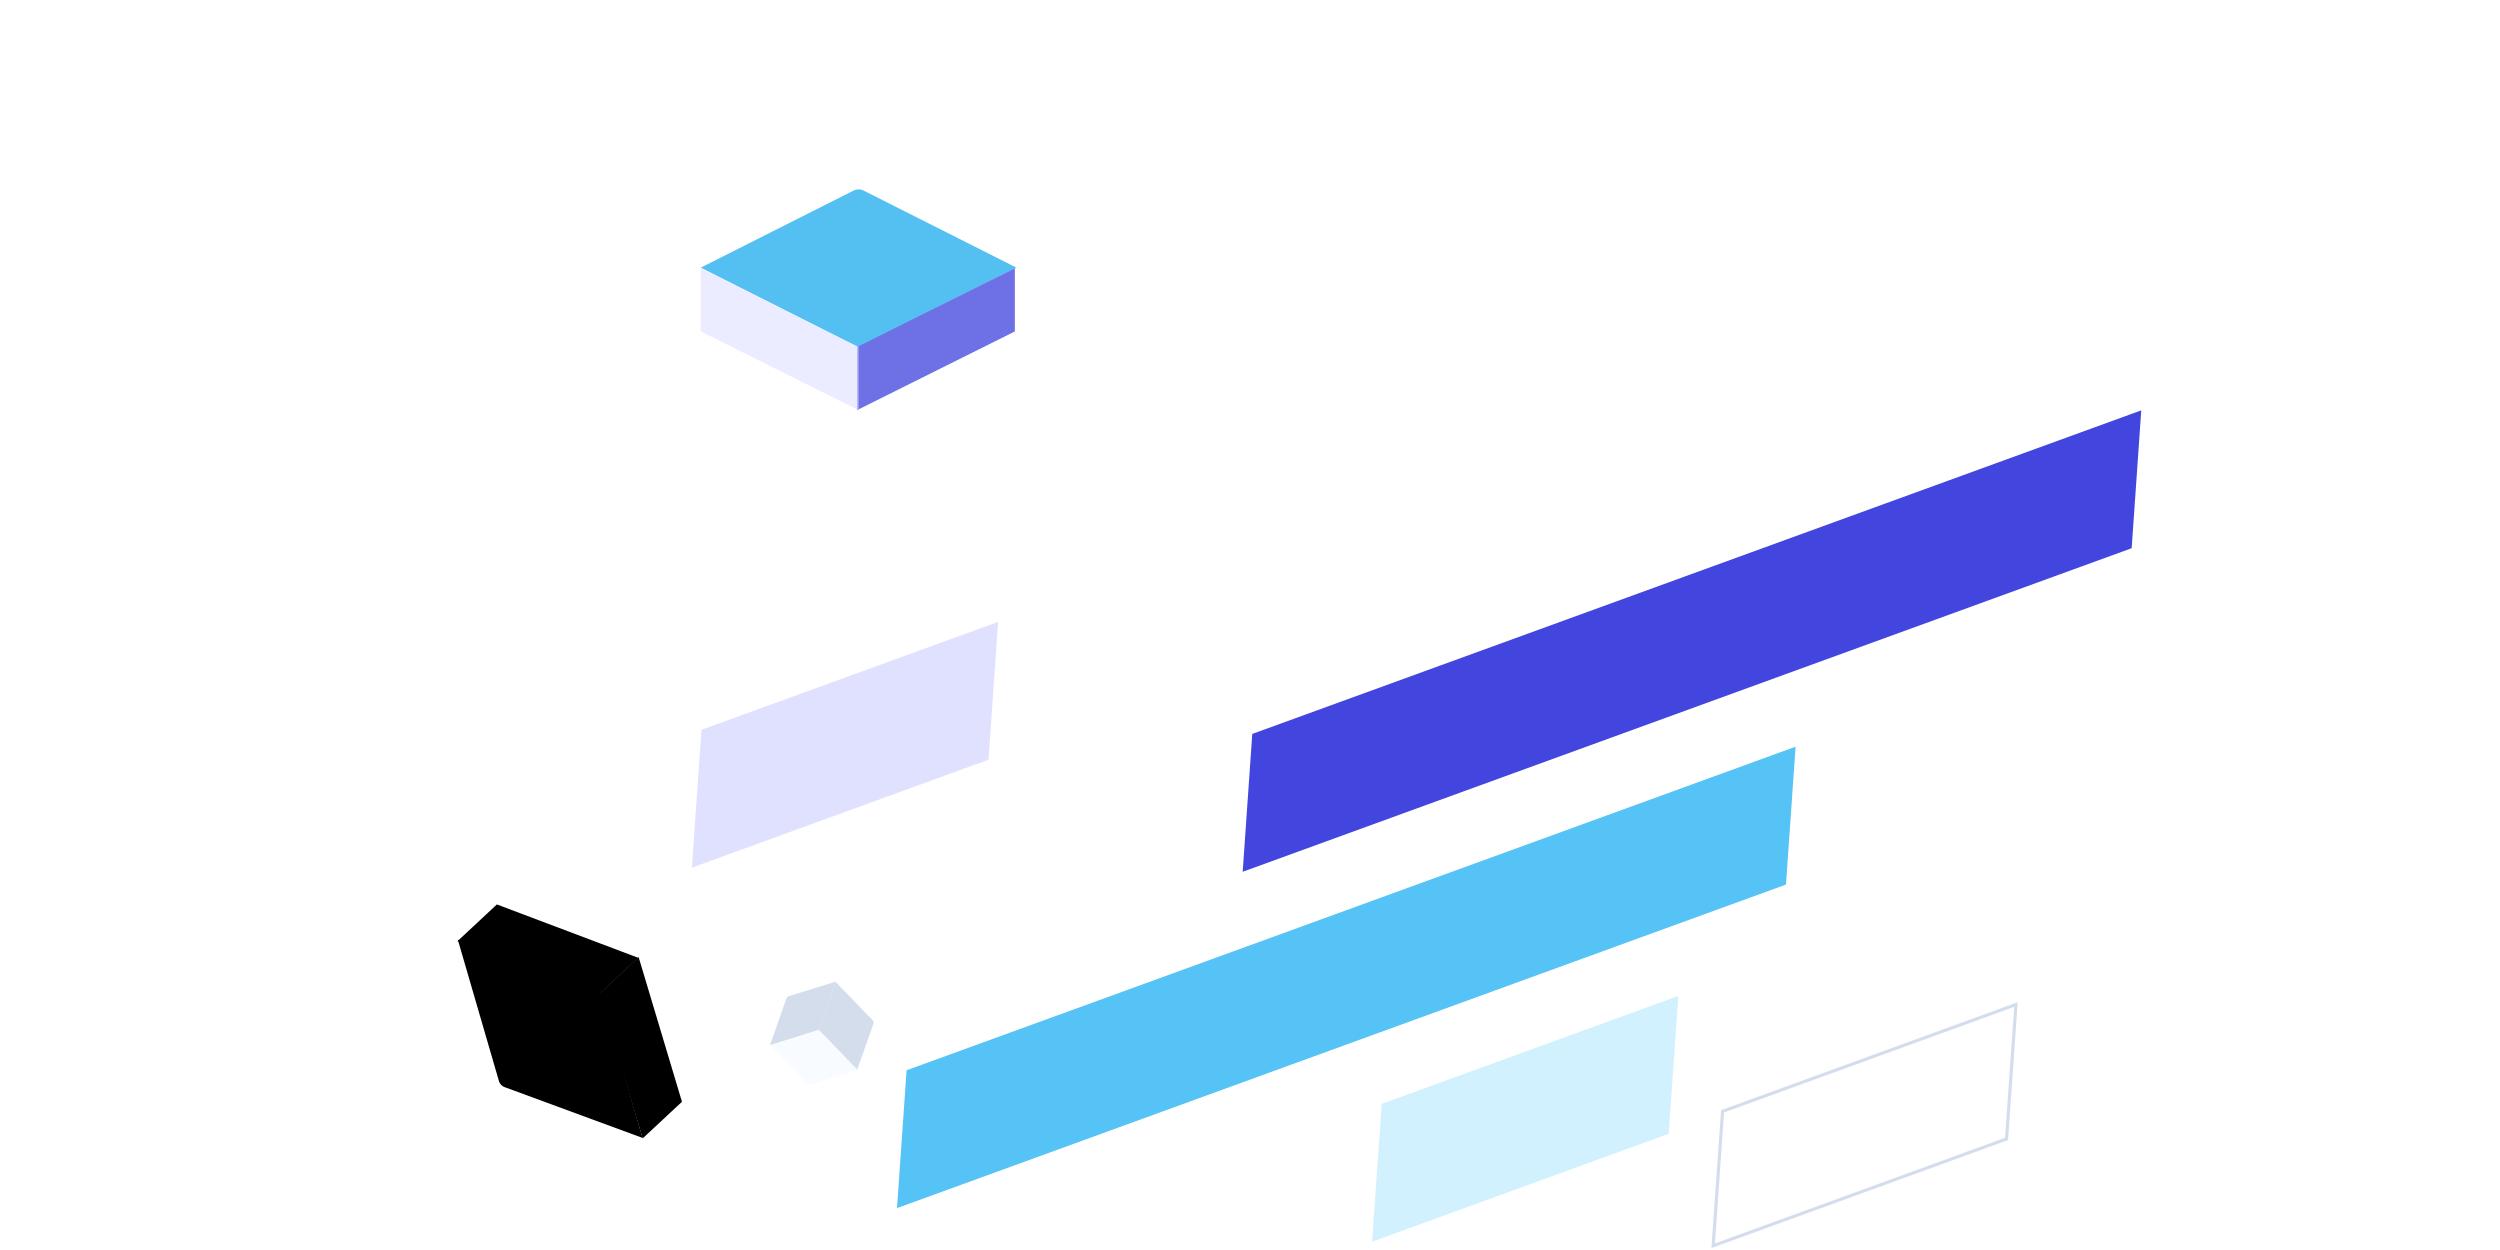 <svg width="1584" height="792" xmlns="http://www.w3.org/2000/svg">
    <defs>
        <linearGradient x1="73.772%" y1="18.374%" x2="19.946%" y2="72.147%" id="a">
            <stop stopColor="#4346DE" stopOpacity=".24" offset="0%" />
            <stop stopColor="#4346DE" stopOpacity=".24" offset="100%" />
        </linearGradient>
        <filter x="-79.8%" y="-115%" width="259.5%" height="330%" filterUnits="objectBoundingBox" id="b">
            <feOffset dx="24" dy="24" in="SourceAlpha" result="shadowOffsetOuter1" />
            <feGaussianBlur stdDeviation="24" in="shadowOffsetOuter1" result="shadowBlurOuter1" />
            <feColorMatrix values="0 0 0 0 0.094 0 0 0 0 0.137 0 0 0 0 0.204 0 0 0 0.04 0" in="shadowBlurOuter1" result="shadowMatrixOuter1" />
            <feMerge>
                <feMergeNode in="shadowMatrixOuter1" />
                <feMergeNode in="SourceGraphic" />
            </feMerge>
        </filter>
        <linearGradient x1="0%" y1="7.395%" x2="0%" y2="100%" id="c">
            <stop stopColor="#53C0F1" stopOpacity=".24" offset="0%" />
            <stop stopColor="#D2F1FF" offset="100%" />
        </linearGradient>
        <linearGradient x1="100%" y1="27.276%" x2="0%" y2="75.582%" id="d">
            <stop stopColor="#25B2F2" stopOpacity=".64" offset="0%" />
            <stop stopColor="#85D4F8" offset="100%" />
        </linearGradient>
        <linearGradient x1="73.772%" y1="18.374%" x2="19.946%" y2="72.147%" id="e">
            <stop stopColor="#25B2F2" offset="0%" />
            <stop stopColor="#85D4F8" offset="100%" />
        </linearGradient>
        <filter x="-237.9%" y="-215.6%" width="575.9%" height="531.2%" filterUnits="objectBoundingBox" id="f">
            <feOffset dx="24" dy="24" in="SourceAlpha" result="shadowOffsetOuter1" />
            <feGaussianBlur stdDeviation="24" in="shadowOffsetOuter1" result="shadowBlurOuter1" />
            <feColorMatrix values="0 0 0 0 0.094 0 0 0 0 0.137 0 0 0 0 0.204 0 0 0 0.04 0" in="shadowBlurOuter1" result="shadowMatrixOuter1" />
            <feMerge>
                <feMergeNode in="shadowMatrixOuter1" />
                <feMergeNode in="SourceGraphic" />
            </feMerge>
        </filter>
    </defs>
    <g fill="none" fillRule="evenodd">
        <path fill="#D2F1FF" d="M875.47 699.404l-6.108 87.358 187.937-68.404 6.11-87.358z" />
        <path fill="#55C3F5" d="M574.419 678.118l-6.076 87.346 563.268-205.013 6.075-87.345z" />
        <path d="M1091.422 704.122l-5.955 85.173 185.88-67.655 5.957-85.174-185.882 67.656z" stroke="#D3DDEC" stroke-width="2" />
        <path fill="#4346DE" d="M793.437 465.013l-6.075 87.345 563.268-205.013 6.075-87.345z" />
        <path fill="#E0E1FF" d="M444.47 462.404l-6.108 87.358 187.937-68.404L632.41 394z" />
        <path d="M544 220l100-50.426-96.807-48.812a7.087 7.087 0 0 0-6.393 0L444 169.574 544 220z" fill="#53C0F1" fillRule="nonzero" />
        <path d="M643 210l-100 49.875v-40L643 170v40z" fill="#6E71E6" fillRule="nonzero" />
        <path d="M544 259.875L444 210v-40l100 49.875v40z" fill="#E0E1FF" fillRule="nonzero" opacity=".64" />
        <g filter="url(#b)" transform="rotate(-133 358.236 311.158)" fillRule="nonzero">
            <path d="M86.954 86.716l85.792-43.307L89.693 1.49a6.074 6.074 0 0 0-5.485 0L1.161 43.408l85.793 43.307z" fillOpacity=".32" fill="url(#c)" />
            <path d="M172.309 76.796l-85.793 42.437V85.199l85.793-42.437v34.034z" fillOpacity=".48" fill="url(#d)" />
            <path d="M86.679 119.729L.887 77.293V43.258l85.792 42.437v34.034z" fillOpacity=".64" fill="url(#e)" />
        </g>
        <g filter="url(#f)" transform="rotate(-44 1028 -223.824)" fillRule="nonzero">
            <path d="M29 28.943l29-14.595L29.926.22a2.059 2.059 0 0 0-1.854 0L0 14.348l29 14.595z" fillOpacity=".8" fill="#D3DDEC" />
            <path d="M48.656 54.035L28.71 63.964V28.907l29-14.435v33.783c0 .781-.443 1.495-1.145 1.843l-7.91 3.937z" fillOpacity=".48" fill="#D3DDEC" />
            <path d="M29 63.964l-27.925-13.9A2.063 2.063 0 0 1 0 48.254V14.473l29 14.435v35.057z" fill="#F8FBFF" />
        </g>
    </g>
</svg>